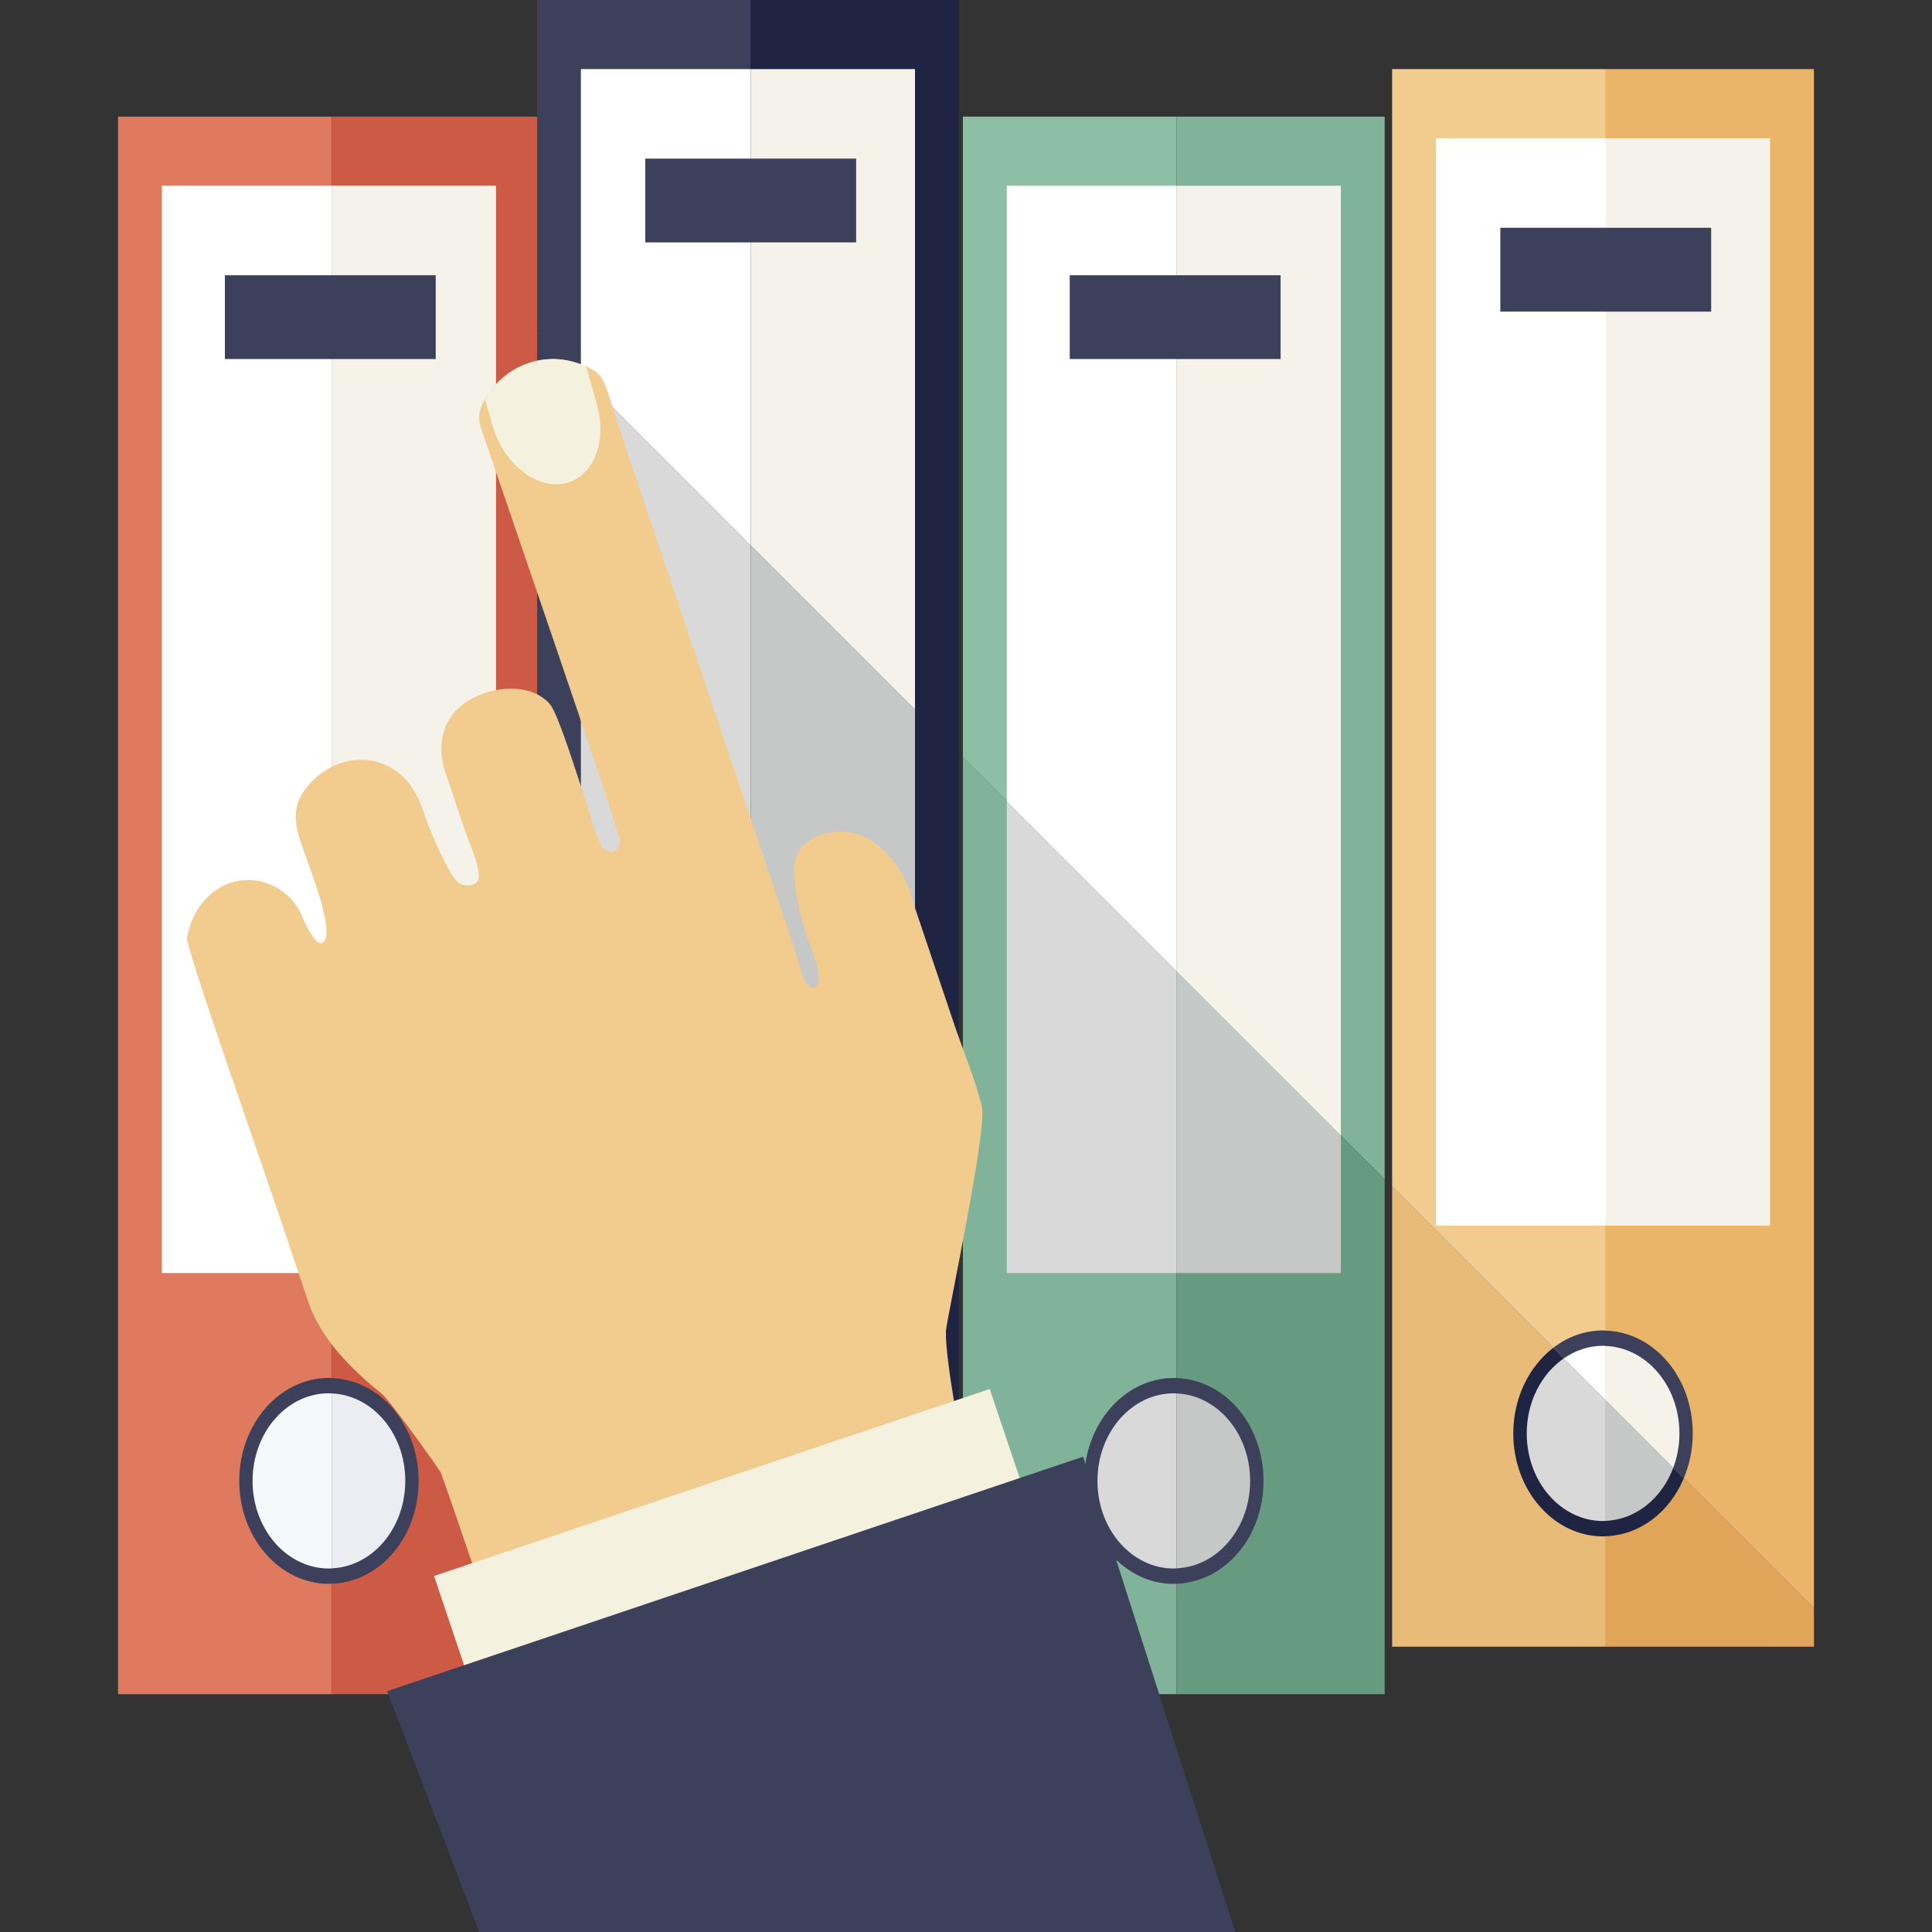 <?xml version="1.0" encoding="utf-8"?>
<!-- Generator: Adobe Illustrator 23.0.1, SVG Export Plug-In . SVG Version: 6.00 Build 0)  -->
<svg version="1.1" id="_x31__1_" xmlns="http://www.w3.org/2000/svg" xmlns:xlink="http://www.w3.org/1999/xlink" x="0px" y="0px"
	 viewBox="0 0 300 300" style="enable-background:new 0 0 300 300;" xml:space="preserve">
<rect x="0" y="0" width="300" height="300" fill="#333333" stroke="none"/>
<style type="text/css">
	.st0{fill:#81B29A;}
	.st1{fill:#8CBFA4;}
	.st2{fill:#679B80;}
	.st3{fill:#FFFFFF;}
	.st4{fill:#D9D9D9;}
	.st5{fill:#C6C7C7;}
	.st6{fill:#F4F2E9;}
	.st7{fill:#3D405B;}
	.st8{fill:#E8BB79;}
	.st9{fill:#F2CC8F;}
	.st10{fill:#E0A558;}
	.st11{fill:#EAB568;}
	.st12{fill:#1F2442;}
	.st13{fill:#E07A5F;}
	.st14{fill:#CC5A44;}
	.st15{fill:#F4F9FB;}
	.st16{fill:#EBEDF2;}
	.st17{fill:#515254;}
	.st18{fill:#F4F1DE;}
</style>
<g id="_x31_0">
	<g>
		<polygon class="st0" points="182.69,263.07 149.52,263.07 149.52,117.63 182.69,150.8 		"/>
		<polygon class="st1" points="149.52,117.63 149.52,21.69 149.52,18.11 182.69,18.11 182.69,59.76 182.69,150.8 		"/>
		<polygon class="st0" points="182.69,150.8 182.69,59.76 182.69,18.11 215.01,18.11 215.01,96.85 215.01,183.12 		"/>
		<polygon class="st2" points="215.01,263.07 182.69,263.07 182.69,150.8 215.01,183.12 		"/>
		<polygon class="st3" points="156.33,124.43 156.33,29.5 156.33,28.84 182.69,28.84 182.69,59.76 182.69,150.8 		"/>
		<polygon class="st4" points="182.69,197.68 156.33,197.68 156.33,124.43 182.69,150.8 		"/>
		<polygon class="st5" points="208.21,197.68 182.69,197.68 182.69,150.8 208.21,176.31 		"/>
		<polygon class="st6" points="182.69,150.8 182.69,59.76 182.69,28.84 208.21,28.84 208.21,89.04 208.21,176.31 		"/>
		<path class="st7" d="M182.76,213.99c7.54,0.3,13.44,7.32,13.44,15.96c0,8.64-5.9,15.66-13.44,15.97l-0.1,0.01
			c-0.13,0.01-0.26,0.02-0.39,0.02c-7.68,0-13.93-7.18-13.93-15.99c0-8.82,6.25-15.99,13.93-15.99c0.14,0,0.26,0.01,0.39,0.02
			L182.76,213.99z"/>
		<path class="st4" d="M182.69,243.53c-0.14,0.01-0.28,0.03-0.42,0.03c-6.55,0-11.86-6.09-11.86-13.61c0-7.51,5.31-13.6,11.86-13.6
			c0.15,0,0.28,0.02,0.42,0.02V243.53z"/>
		<path class="st5" d="M194.12,229.95c0,7.35-5.08,13.32-11.43,13.58v-27.16C189.04,216.63,194.12,222.6,194.12,229.95z"/>
		<rect x="166.11" y="42.74" class="st7" width="32.74" height="13.01"/>
	</g>
	<g>
		<polygon class="st8" points="249.35,255.7 216.17,255.7 216.17,184.28 249.35,217.45 		"/>
		<polygon class="st9" points="216.17,184.28 216.17,89.47 216.17,10.73 249.35,10.73 249.35,127.54 249.35,217.45 		"/>
		<polygon class="st10" points="281.67,255.7 249.35,255.7 249.35,217.45 281.67,249.77 		"/>
		<polygon class="st11" points="249.35,217.45 249.35,127.54 249.35,10.73 281.67,10.73 281.67,164.62 281.67,249.77 		"/>
		<polygon class="st3" points="222.98,21.47 249.35,21.47 249.35,127.54 249.35,190.31 222.98,190.31 222.98,97.28 		"/>
		<polygon class="st6" points="249.35,21.47 274.86,21.47 274.86,156.81 274.86,190.31 249.35,190.31 249.35,127.54 		"/>
		<path class="st12" d="M249.41,238.54l-0.1,0.01c-0.13,0.01-0.26,0.02-0.4,0.02c-7.68,0-13.93-7.17-13.93-15.99
			c0-5.53,2.46-10.41,6.2-13.29l20.27,20.27C259.28,234.72,254.77,238.32,249.41,238.54z"/>
		<path class="st7" d="M241.19,209.29c2.21-1.7,4.87-2.7,7.73-2.7c0.14,0,0.27,0.01,0.4,0.02l0.1,0.01
			c7.53,0.31,13.43,7.32,13.43,15.96c0,2.51-0.51,4.87-1.4,6.98L241.19,209.29z"/>
		<path class="st4" d="M249.35,236.16c-0.15,0-0.28,0.02-0.43,0.02c-6.55,0-11.85-6.09-11.85-13.6c0-4.95,2.31-9.27,5.75-11.65
			l6.53,6.52V236.16z"/>
		<path class="st3" d="M242.82,210.93c1.78-1.23,3.86-1.96,6.1-1.96c0.15,0,0.28,0.02,0.43,0.03v8.45L242.82,210.93z"/>
		<path class="st5" d="M249.35,236.16v-18.71l10.47,10.47C258.06,232.63,254.05,235.96,249.35,236.16z"/>
		<path class="st6" d="M249.35,217.45V209c6.35,0.26,11.43,6.23,11.43,13.58c0,1.9-0.34,3.7-0.96,5.34L249.35,217.45z"/>
		<rect x="232.97" y="35.37" class="st7" width="32.74" height="13.02"/>
	</g>
	<g>
		<polygon class="st13" points="18.33,21.69 18.33,18.11 51.5,18.11 51.5,59.76 51.5,263.07 18.33,263.07 		"/>
		<polygon class="st14" points="51.5,59.76 51.5,18.11 83.82,18.11 83.82,96.85 83.82,263.07 51.5,263.07 		"/>
		<polygon class="st3" points="25.14,29.5 25.14,28.84 51.5,28.84 51.5,59.76 51.5,197.68 25.14,197.68 		"/>
		<polygon class="st6" points="51.5,59.76 51.5,28.84 77.02,28.84 77.02,89.04 77.02,197.68 51.5,197.68 		"/>
		<path class="st7" d="M51.08,245.94c-7.68,0-13.93-7.18-13.93-15.99c0-8.82,6.25-15.99,13.93-15.99c0.13,0,0.26,0.01,0.39,0.02
			l0.1,0.01c7.54,0.3,13.43,7.32,13.43,15.96c0,8.64-5.9,15.66-13.43,15.97l-0.1,0.01C51.34,245.93,51.21,245.94,51.08,245.94z"/>
		<path class="st15" d="M39.22,229.95c0,7.68,5.54,13.87,12.28,13.6v-27.19C44.76,216.08,39.22,222.27,39.22,229.95z"/>
		<path class="st16" d="M51.5,216.37v27.16c6.35-0.26,11.43-6.23,11.43-13.58C62.93,222.6,57.85,216.63,51.5,216.37z"/>
		<rect x="34.92" y="42.74" class="st7" width="32.74" height="13.01"/>
	</g>
	<g>
		<polygon class="st7" points="116.56,116.8 116.56,244.96 83.4,244.96 83.4,78.74 83.4,51.5 116.56,84.67 		"/>
		<polygon class="st7" points="83.4,51.5 83.4,0 116.56,0 116.56,84.67 		"/>
		<polygon class="st12" points="148.88,153.88 148.88,244.96 116.56,244.96 116.56,116.8 116.56,84.67 148.88,116.99 		"/>
		<polygon class="st12" points="116.56,84.67 116.56,0 148.88,0 148.88,116.99 		"/>
		<polygon class="st4" points="116.56,116.8 116.56,179.58 90.2,179.58 90.2,86.55 90.2,58.31 116.56,84.67 		"/>
		<polygon class="st3" points="90.2,58.31 90.2,10.73 116.56,10.73 116.56,84.67 		"/>
		<polygon class="st5" points="142.08,146.08 142.08,179.58 116.56,179.58 116.56,116.8 116.56,84.67 142.08,110.19 		"/>
		<polygon class="st6" points="116.56,84.67 116.56,10.73 142.08,10.73 142.08,110.19 		"/>
		<path class="st17" d="M116.64,195.88c7.54,0.3,13.44,7.32,13.44,15.96c0,8.65-5.9,15.66-13.44,15.97l-0.1,0.01
			c-0.13,0.01-0.26,0.02-0.39,0.02c-7.68,0-13.93-7.18-13.93-15.99c0-8.82,6.25-15.99,13.93-15.99c0.14,0,0.26,0.01,0.39,0.02
			L116.64,195.88z"/>
		<path class="st4" d="M116.56,225.42c-0.14,0.01-0.28,0.03-0.42,0.03c-6.55,0-11.86-6.09-11.86-13.61c0-7.51,5.31-13.6,11.86-13.6
			c0.15,0,0.28,0.02,0.42,0.03V225.42z"/>
		<path class="st5" d="M128,211.84c0,7.35-5.08,13.32-11.43,13.58v-27.16C122.92,198.52,128,204.49,128,211.84z"/>
		<rect x="100.2" y="24.63" class="st7" width="32.74" height="13.01"/>
	</g>
	<g>
		<path class="st9" d="M75.87,249.48c0.57,0.14,2.1-0.7,2.63-0.88l5.08-1.72c5.15-1.73,5.1,0.46,10.23-1.27
			c12.53-4.21,24.39-10.38,36.9-14.59l13.84-4.67c0.81-0.27,4.68-1,5.01-1.8c0.2-0.44-0.5-2.07-0.59-2.53
			c-0.13-0.56-0.48-2.37-0.86-4.58c-0.6-3.66-1.3-8.47-1.23-10.72c0.06-1.63,6.45-31.3,5.6-34.88c-1.05-4.32-2.92-8.63-4.34-12.88
			l-5.98-17.75c-0.45-1.32-0.81-2.77-1.37-4.05c-1.74-3.86-4.89-7.35-8.98-7.95c-2.55-0.38-6.21,0.46-7.74,2.92
			c-1.2,1.97-0.68,4.7-0.38,6.87c0.44,3.11,1.49,6.11,2.58,9.07c1.43,3.78,0.88,5.65-0.2,5.28c-1.5-0.47-2.04-4.14-2.46-5.35
			L96.09,66.26c-0.79-2.32-1.39-4.85-2.4-7.09c-0.38-0.84-1.11-1.47-1.95-1.93c-0.23-0.12-0.45-0.25-0.69-0.35
			c-0.03-0.02-0.07-0.03-0.1-0.04c-0.53-0.21-1.1-0.42-1.61-0.57c-4.81-1.49-10.01,0.24-13.05,4.27c-0.35,0.43-0.66,0.89-0.94,1.35
			c-0.02,0.03-0.03,0.05-0.05,0.08c-0.35,0.6-0.62,1.2-0.77,1.83c-0.17,0.73-0.18,1.5,0.06,2.3c0.4,1.33,0.88,2.6,1.32,3.93
			c1.68,4.96,19.62,57.06,20.24,60.06c0.49,2.35-2,3.01-2.96,0.9c-0.97-2.11-1.54-4.51-2.26-6.7c-1.03-3.06-4.2-13.35-5.51-14.92
			c-3.61-4.24-12.03-2.48-15.12,1.55c-2.02,2.62-2.18,6-1.13,9.05l2.9,8.62c0.72,2.12,1.79,4.37,2.22,6.57
			c0.39,2.09-0.87,2.56-2.63,2.17c-1.62-0.36-4.92-8.4-5.83-11.1c-1.09-3.27-2.79-6.12-6.14-7.53c-4.58-1.92-9.64,0.09-12.43,4.04
			c-2.04,2.86-1.41,5.55-0.39,8.55c1.01,2.99,5.58,14.12,3.13,15.09c-1.07,0.45-2.7-3.18-3.14-4.2c-1.79-4.3-6.71-6.58-11.13-5.08
			c-3.54,1.22-5.93,4.53-6.6,8.14c0.01-0.02,0-0.03,0-0.03c-0.03,0.06-0.05,0.12-0.05,0.26c-0.02,0.05-0.04,0.11-0.03,0.18
			c-0.02,0.03-0.01,0.04-0.03,0.07l0.02,0.03c0.26,2.58,10.35,31.25,14.37,43.15l4.47,13.29c1.96,5.75,6.77,10.51,11.42,14.23
			c1.19,0.93,8.3,10.87,9.07,12.11c0.27,0.45,3,8.47,4.91,14.1c0.79,2.35,1.46,4.28,1.73,5.09
			C75.24,248.44,75.3,249.35,75.87,249.48z"/>
		
			<rect x="67.89" y="229.63" transform="matrix(0.948 -0.319 0.319 0.948 -70.215 48.685)" class="st18" width="91.02" height="17.79"/>
		<polygon class="st7" points="74.42,300 60.12,262.6 168.19,226.19 191.82,300 		"/>
		<path class="st18" d="M87.51,75.1c4.49-0.82,6.82-6.28,5.22-12.14l-1.37-4.9c-0.11-0.39-0.24-0.82-0.4-1.21
			c-0.53-0.21-1.1-0.42-1.61-0.57c-4.81-1.49-10.01,0.24-13.05,4.27c-0.35,0.43-0.66,0.89-0.94,1.35c-0.02,0.03-0.03,0.05-0.05,0.08
			l1.1,3.91C78.03,71.77,83.03,75.9,87.51,75.1z"/>
	</g>
</g>
</svg>
